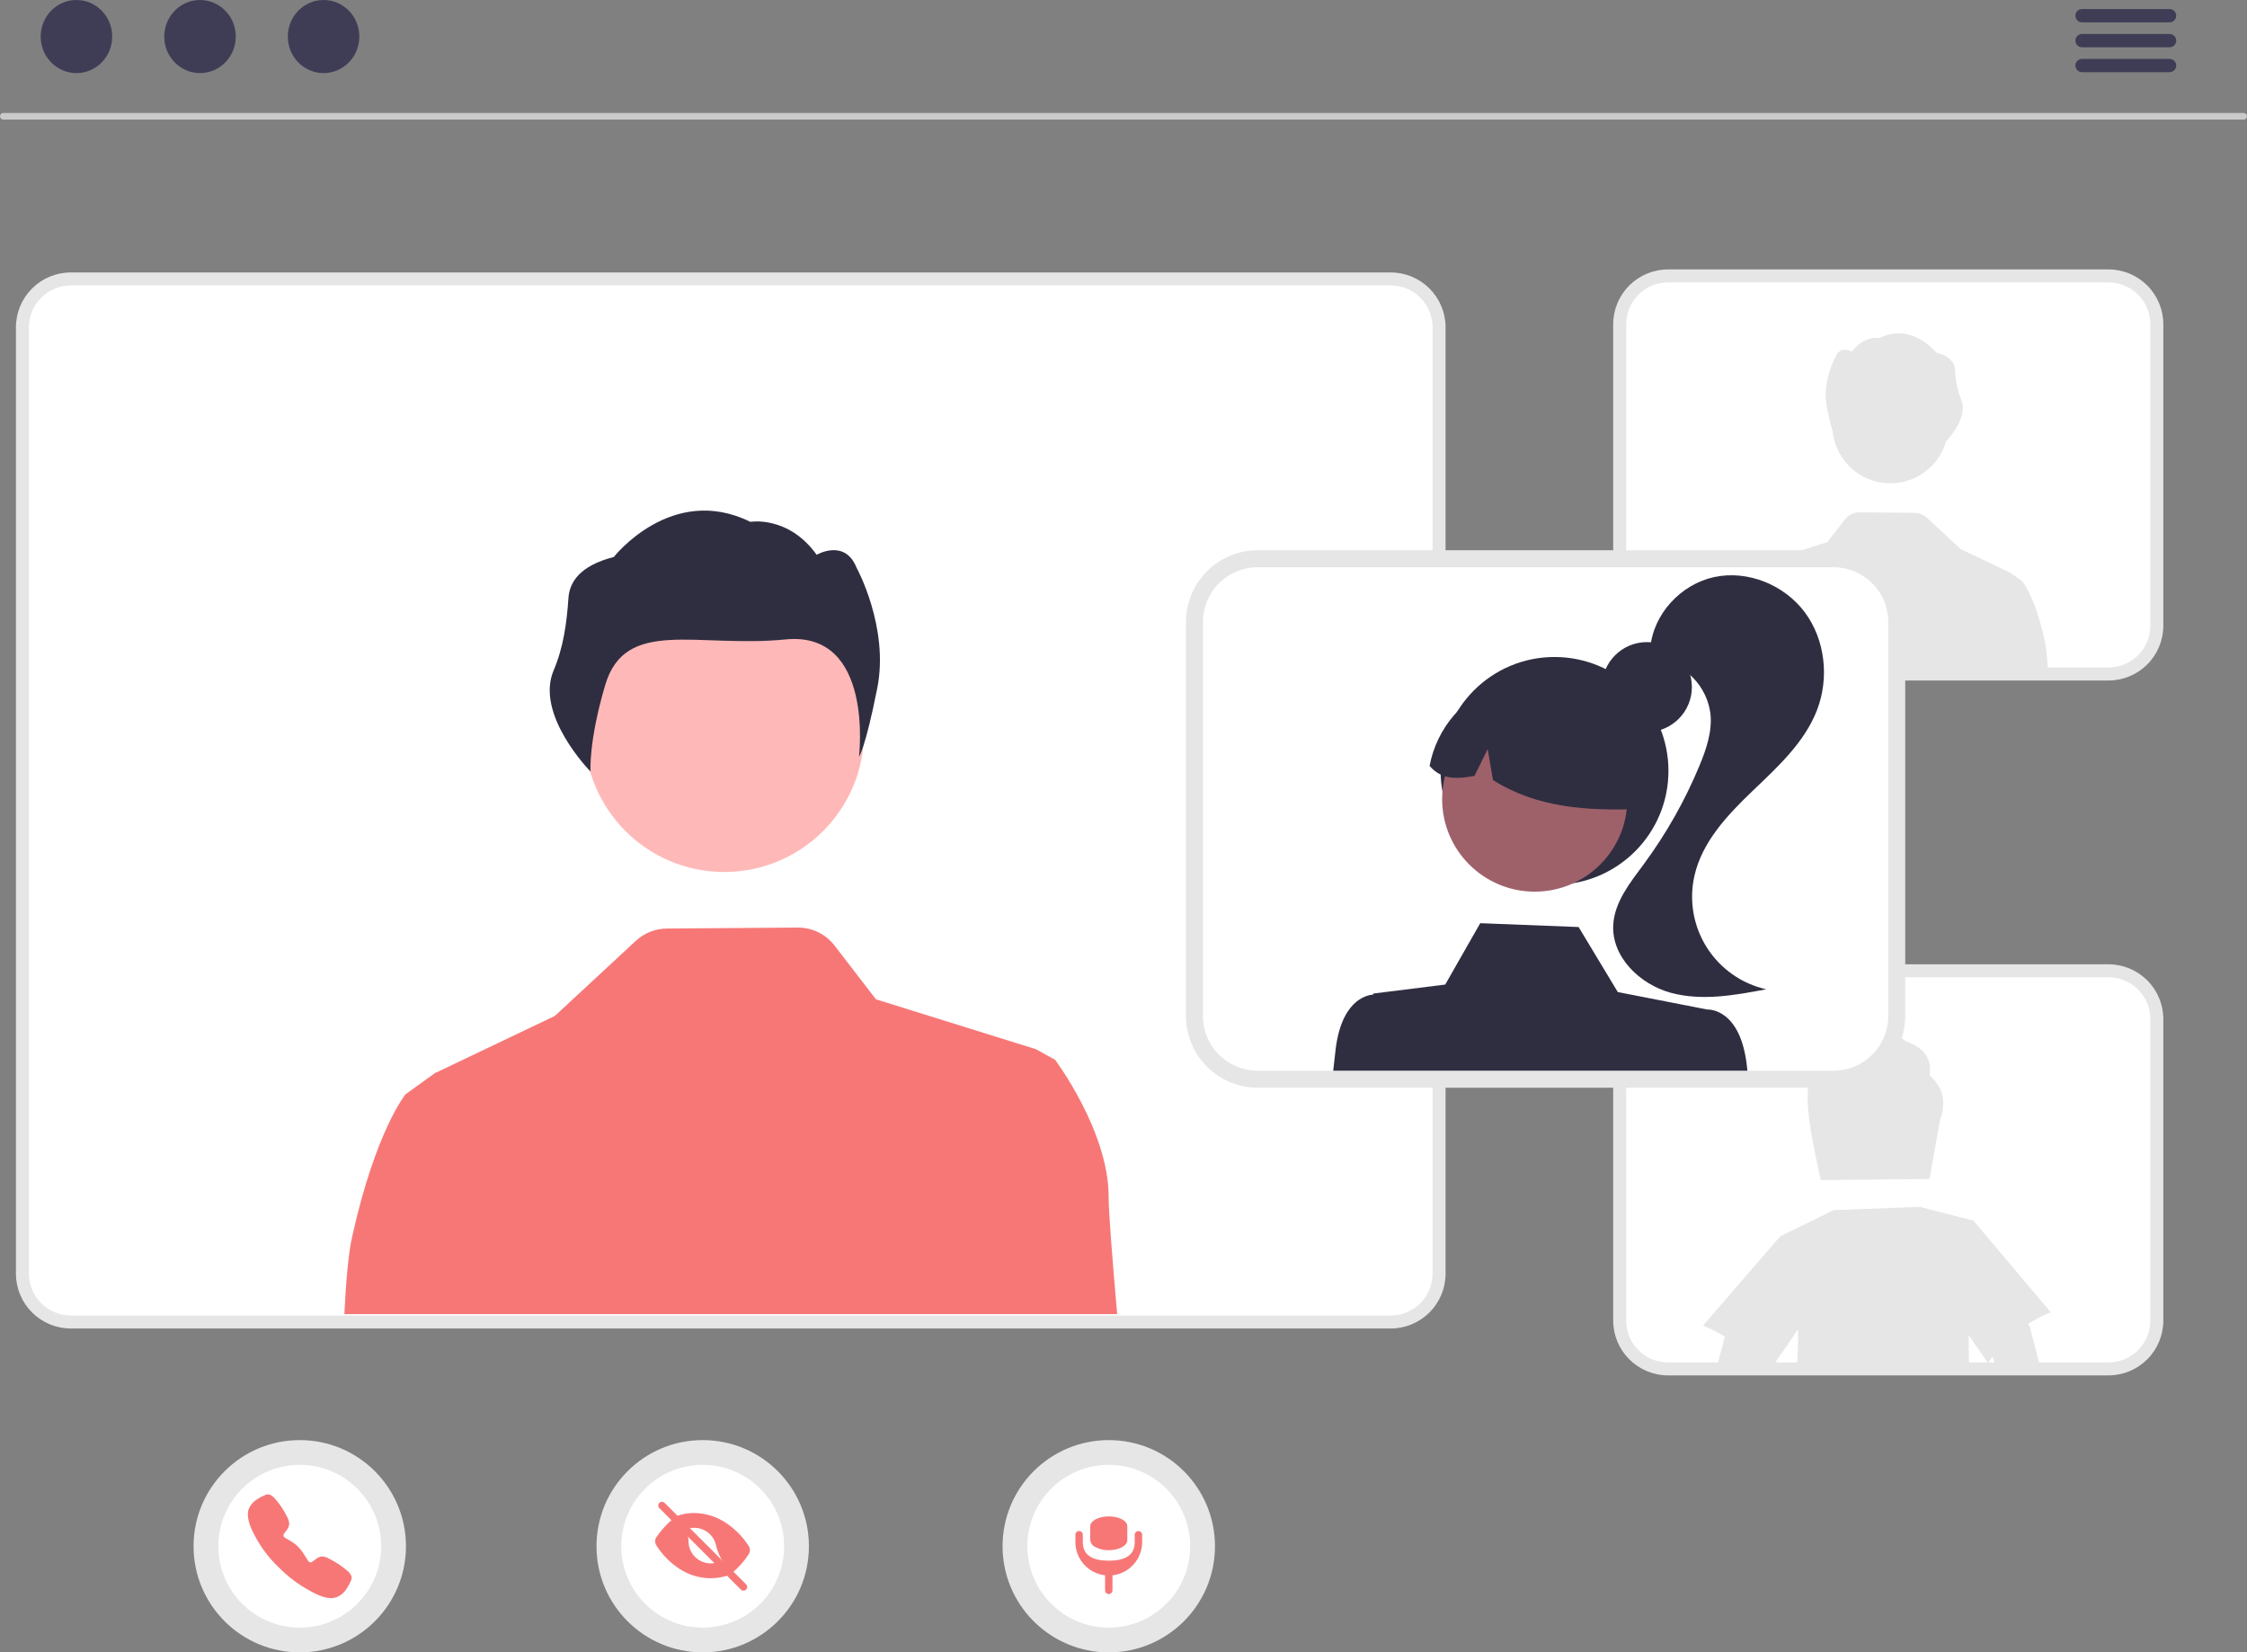 <svg width="393" height="289" viewBox="0 0 393 289" fill="none" xmlns="http://www.w3.org/2000/svg">
<rect x="0" y="0" width="393" height="289" fill="#808080" stroke="none"/>
<g clip-path="url(#clip0_32_341)">
<path d="M243.242 232.354H12.377C9.835 232.351 7.398 231.34 5.6 229.544C3.802 227.747 2.791 225.311 2.788 222.77V57.234C2.791 54.693 3.802 52.257 5.6 50.461C7.398 48.664 9.835 47.654 12.377 47.651H243.242C245.784 47.654 248.221 48.664 250.019 50.461C251.816 52.257 252.828 54.693 252.83 57.234V222.77C252.828 225.311 251.816 227.747 250.019 229.544C248.221 231.34 245.784 232.351 243.242 232.354ZM12.377 52.694C11.173 52.696 10.018 53.175 9.167 54.026C8.315 54.877 7.836 56.03 7.835 57.234V222.77C7.836 223.974 8.315 225.128 9.167 225.979C10.018 226.83 11.173 227.308 12.377 227.31H243.242C244.446 227.308 245.6 226.83 246.452 225.979C247.303 225.128 247.782 223.974 247.784 222.77V57.234C247.782 56.03 247.303 54.877 246.452 54.026C245.6 53.175 244.446 52.696 243.242 52.694H12.377Z" fill="#E6E6E6"/>
<path d="M122.903 289C133.161 289 141.478 280.689 141.478 270.436C141.478 260.183 133.161 251.872 122.903 251.872C112.644 251.872 104.328 260.183 104.328 270.436C104.328 280.689 112.644 289 122.903 289Z" fill="#E6E6E6"/>
<path d="M122.903 284.668C130.768 284.668 137.144 278.296 137.144 270.436C137.144 262.575 130.768 256.203 122.903 256.203C115.038 256.203 108.662 262.575 108.662 270.436C108.662 278.296 115.038 284.668 122.903 284.668Z" fill="white"/>
<path d="M130.037 278.209C129.952 278.209 129.867 278.193 129.789 278.16C129.71 278.127 129.639 278.079 129.579 278.019L115.308 263.757C115.192 263.635 115.128 263.472 115.13 263.303C115.133 263.134 115.201 262.972 115.32 262.853C115.44 262.733 115.601 262.665 115.771 262.663C115.94 262.661 116.103 262.724 116.225 262.841L130.496 277.103C130.586 277.193 130.648 277.309 130.673 277.435C130.698 277.56 130.685 277.691 130.636 277.809C130.587 277.927 130.504 278.029 130.397 278.1C130.291 278.171 130.165 278.209 130.037 278.209H130.037Z" fill="#F77777"/>
<path d="M130.957 271.808C131.091 271.597 131.162 271.352 131.161 271.103C131.16 270.853 131.088 270.609 130.953 270.399C129.912 268.774 128.541 267.386 126.928 266.326C125.294 265.24 123.38 264.648 121.417 264.622C120.427 264.623 119.444 264.784 118.505 265.099C118.479 265.108 118.455 265.123 118.437 265.144C118.418 265.164 118.405 265.189 118.399 265.216C118.392 265.243 118.393 265.271 118.401 265.298C118.408 265.324 118.422 265.348 118.442 265.368L120.357 267.282C120.377 267.302 120.402 267.316 120.43 267.323C120.457 267.331 120.486 267.331 120.513 267.324C121.516 267.08 122.574 267.244 123.456 267.78C124.338 268.316 124.97 269.18 125.215 270.183L125.219 270.202C125.55 271.751 126.306 273.178 127.402 274.324L128.012 274.934C128.041 274.963 128.079 274.979 128.12 274.981C128.16 274.983 128.2 274.969 128.231 274.943C129.291 274.04 130.21 272.983 130.957 271.808Z" fill="#F77777"/>
<path d="M124.313 273.44C123.802 273.44 123.295 273.34 122.823 273.144C122.351 272.949 121.922 272.662 121.561 272.301C121.199 271.94 120.912 271.511 120.717 271.039C120.521 270.568 120.421 270.062 120.421 269.551C120.421 269.548 120.421 269.544 120.421 269.541C120.429 269.201 120.37 268.863 120.247 268.546C120.124 268.229 119.939 267.94 119.703 267.695L117.778 265.77C117.749 265.741 117.71 265.724 117.669 265.723C117.628 265.721 117.589 265.735 117.557 265.762C116.517 266.663 115.595 267.694 114.815 268.829C114.669 269.039 114.588 269.288 114.583 269.545C114.579 269.801 114.65 270.053 114.789 270.269C115.813 271.895 117.171 273.285 118.774 274.347C120.411 275.438 122.332 276.024 124.3 276.033C125.3 276.031 126.293 275.873 127.244 275.565C127.271 275.557 127.295 275.542 127.314 275.521C127.333 275.501 127.346 275.476 127.353 275.449C127.359 275.422 127.359 275.394 127.351 275.367C127.344 275.34 127.329 275.316 127.31 275.296L125.385 273.373C125.365 273.354 125.34 273.339 125.313 273.332C125.286 273.324 125.258 273.324 125.23 273.331C124.93 273.404 124.622 273.44 124.313 273.44Z" fill="#F77777"/>
<path d="M52.428 289C62.686 289 71.002 280.689 71.002 270.436C71.002 260.183 62.686 251.872 52.428 251.872C42.169 251.872 33.853 260.183 33.853 270.436C33.853 280.689 42.169 289 52.428 289Z" fill="#E6E6E6"/>
<path d="M52.428 284.668C60.292 284.668 66.668 278.296 66.668 270.436C66.668 262.575 60.292 256.203 52.428 256.203C44.563 256.203 38.187 262.575 38.187 270.436C38.187 278.296 44.563 284.668 52.428 284.668Z" fill="white"/>
<path d="M57.898 279.511C57.107 279.511 55.995 279.225 54.331 278.296C52.262 277.191 50.373 275.778 48.728 274.107C47.025 272.486 45.603 270.595 44.52 268.509C43.027 265.794 43.281 264.371 43.566 263.763C43.894 263.098 44.411 262.544 45.051 262.17C45.419 261.93 45.807 261.723 46.213 261.554C46.253 261.537 46.291 261.52 46.325 261.505C46.459 261.429 46.607 261.383 46.761 261.369C46.914 261.355 47.069 261.374 47.214 261.424C47.538 261.58 47.826 261.8 48.06 262.072C48.903 263.018 49.614 264.073 50.175 265.21C50.405 265.603 50.546 266.041 50.589 266.494C50.556 266.943 50.374 267.368 50.072 267.702C50.019 267.775 49.967 267.844 49.916 267.911C49.607 268.317 49.539 268.434 49.584 268.643C49.674 269.063 51.044 269.428 52.152 270.533C53.26 271.638 53.78 273.155 54.202 273.245C54.42 273.291 54.539 273.221 54.958 272.901C55.018 272.856 55.08 272.808 55.144 272.761C55.479 272.445 55.912 272.252 56.371 272.212H56.373C56.833 272.259 57.276 272.415 57.665 272.665C58.789 273.235 59.839 273.939 60.792 274.763C61.065 274.996 61.286 275.283 61.443 275.606C61.493 275.752 61.511 275.907 61.498 276.061C61.484 276.214 61.437 276.363 61.361 276.498C61.346 276.531 61.33 276.568 61.312 276.609C61.142 277.013 60.934 277.401 60.693 277.767C60.317 278.407 59.762 278.922 59.096 279.249C58.722 279.426 58.312 279.516 57.898 279.511Z" fill="#F77777"/>
<path d="M193.924 289C204.183 289 212.499 280.689 212.499 270.436C212.499 260.183 204.183 251.872 193.924 251.872C183.666 251.872 175.349 260.183 175.349 270.436C175.349 280.689 183.666 289 193.924 289Z" fill="#E6E6E6"/>
<path d="M193.924 284.668C201.789 284.668 208.165 278.296 208.165 270.436C208.165 262.575 201.789 256.203 193.924 256.203C186.059 256.203 179.684 262.575 179.684 270.436C179.684 278.296 186.059 284.668 193.924 284.668Z" fill="white"/>
<path d="M199.113 267.778C198.941 267.778 198.776 267.846 198.655 267.968C198.533 268.089 198.465 268.254 198.465 268.426V269.723C198.465 272.229 196.432 272.964 193.924 272.964C191.417 272.964 189.384 272.229 189.384 269.723V268.426C189.384 268.254 189.315 268.089 189.194 267.968C189.072 267.846 188.907 267.778 188.735 267.778C188.563 267.778 188.398 267.846 188.276 267.968C188.155 268.089 188.086 268.254 188.086 268.426V269.723C188.088 271.157 188.618 272.541 189.575 273.609C190.532 274.678 191.849 275.358 193.276 275.518V278.15C193.276 278.322 193.344 278.487 193.466 278.609C193.587 278.73 193.752 278.798 193.924 278.798H193.924C194.096 278.798 194.261 278.73 194.383 278.609C194.504 278.487 194.573 278.322 194.573 278.15V275.518C195.999 275.358 197.316 274.678 198.273 273.609C199.23 272.541 199.76 271.157 199.762 269.723V268.426C199.762 268.254 199.694 268.089 199.572 267.968C199.45 267.846 199.285 267.778 199.113 267.778Z" fill="#F77777"/>
<path d="M193.924 271.13C193.129 271.145 192.342 270.965 191.632 270.606C191.377 270.504 191.154 270.336 190.986 270.118C190.819 269.901 190.714 269.642 190.681 269.369V266.957C190.674 266 192.115 265.221 193.899 265.218C193.908 265.218 193.916 265.218 193.924 265.218C195.696 265.207 197.148 265.969 197.168 266.919C197.168 266.932 197.168 266.944 197.168 266.957V269.369C197.177 270.335 195.726 271.123 193.924 271.13Z" fill="#F77777"/>
<path d="M243.242 230.084H12.377C10.437 230.082 8.577 229.31 7.205 227.939C5.833 226.568 5.062 224.709 5.059 222.77V57.234C5.062 55.295 5.833 53.436 7.205 52.065C8.577 50.694 10.437 49.922 12.377 49.92H243.242C245.182 49.922 247.042 50.694 248.414 52.065C249.786 53.436 250.557 55.295 250.559 57.234V222.77C250.557 224.709 249.786 226.568 248.414 227.939C247.042 229.31 245.182 230.082 243.242 230.084Z" fill="white"/>
<path d="M126.679 152.509C140.175 152.509 151.116 141.574 151.116 128.086C151.116 114.598 140.175 103.664 126.679 103.664C113.183 103.664 102.243 114.598 102.243 128.086C102.243 141.574 113.183 152.509 126.679 152.509Z" fill="#FFB8B8"/>
<path d="M99.42 104.592C99.604 101.787 101.46 98.917 107.356 97.418C107.356 97.418 117.475 84.486 131.225 91.267C131.225 91.267 137.891 90.121 142.834 97.033C142.834 97.033 147.735 94.145 149.802 99.265C149.802 99.265 155.55 109.709 153.434 120.362C151.318 131.015 150.235 132.344 150.235 132.344C150.235 132.344 152.932 110.309 137.397 111.837C121.862 113.365 109.354 107.905 105.836 119.859C102.915 129.786 103.283 134.942 103.283 134.942C103.283 134.942 93.514 125.039 96.835 117.241C98.534 113.253 99.135 108.917 99.42 104.592Z" fill="#2F2E41"/>
<path d="M60.227 229.832H195.392C194.488 219.527 193.898 211.861 193.898 209.268C193.898 197.834 184.536 185.356 184.536 185.356L181.185 183.504L153.202 174.779L145.96 165.377C145.201 164.39 144.224 163.592 143.105 163.046C141.986 162.5 140.755 162.22 139.51 162.23L116.633 162.401C114.62 162.417 112.685 163.183 111.208 164.55L97.042 177.684L76.265 187.6L76.23 187.565L76.013 187.726L72.929 189.945L70.946 191.378C70.946 191.378 65.743 197.617 61.584 216.329C60.959 219.144 60.52 223.855 60.227 229.832Z" fill="#F77777"/>
<path d="M392.431 20.919H0.569C0.417 20.916 0.272 20.853 0.166 20.744C0.06 20.636 0 20.49 0 20.338C0 20.186 0.06 20.04 0.166 19.931C0.272 19.823 0.417 19.76 0.569 19.757H392.431C392.583 19.76 392.728 19.823 392.834 19.931C392.941 20.04 393 20.186 393 20.338C393 20.49 392.941 20.636 392.834 20.744C392.728 20.853 392.583 20.916 392.431 20.919Z" fill="#CACACA"/>
<path d="M13.37 12.784C16.825 12.784 19.626 9.922 19.626 6.392C19.626 2.862 16.825 0 13.37 0C9.915 0 7.114 2.862 7.114 6.392C7.114 9.922 9.915 12.784 13.37 12.784Z" fill="#3F3D56"/>
<path d="M34.982 12.784C38.437 12.784 41.238 9.922 41.238 6.392C41.238 2.862 38.437 0 34.982 0C31.527 0 28.726 2.862 28.726 6.392C28.726 9.922 31.527 12.784 34.982 12.784Z" fill="#3F3D56"/>
<path d="M56.594 12.784C60.05 12.784 62.85 9.922 62.85 6.392C62.85 2.862 60.05 0 56.594 0C53.139 0 50.338 2.862 50.338 6.392C50.338 9.922 53.139 12.784 56.594 12.784Z" fill="#3F3D56"/>
<path d="M379.482 3.91H364.126C363.822 3.903 363.533 3.778 363.32 3.56C363.108 3.343 362.989 3.051 362.989 2.748C362.989 2.444 363.108 2.152 363.32 1.935C363.533 1.717 363.822 1.592 364.126 1.585H379.482C379.786 1.592 380.076 1.717 380.288 1.935C380.501 2.152 380.62 2.444 380.62 2.748C380.62 3.051 380.501 3.343 380.288 3.56C380.076 3.778 379.786 3.903 379.482 3.91Z" fill="#3F3D56"/>
<path d="M379.482 8.268H364.126C363.822 8.261 363.533 8.136 363.32 7.919C363.108 7.701 362.989 7.41 362.989 7.106C362.989 6.802 363.108 6.51 363.32 6.293C363.533 6.076 363.822 5.95 364.126 5.944H379.482C379.786 5.95 380.076 6.076 380.288 6.293C380.501 6.51 380.62 6.802 380.62 7.106C380.62 7.41 380.501 7.701 380.288 7.919C380.076 8.136 379.786 8.261 379.482 8.268Z" fill="#3F3D56"/>
<path d="M379.482 12.626H364.126C363.822 12.619 363.533 12.494 363.32 12.277C363.108 12.059 362.989 11.768 362.989 11.464C362.989 11.16 363.108 10.868 363.32 10.651C363.533 10.434 363.822 10.308 364.126 10.302H379.482C379.786 10.308 380.076 10.434 380.288 10.651C380.501 10.868 380.62 11.16 380.62 11.464C380.62 11.768 380.501 12.059 380.288 12.277C380.076 12.494 379.786 12.619 379.482 12.626Z" fill="#3F3D56"/>
<path d="M368.776 240.556H291.735C289.193 240.554 286.756 239.543 284.958 237.746C283.161 235.95 282.15 233.514 282.147 230.973V178.237C282.15 175.697 283.161 173.261 284.958 171.464C286.756 169.668 289.193 168.657 291.735 168.654H368.776C371.318 168.657 373.756 169.668 375.553 171.464C377.351 173.261 378.362 175.697 378.365 178.237V230.973C378.362 233.514 377.351 235.95 375.553 237.746C373.756 239.543 371.318 240.554 368.776 240.556ZM291.735 173.698C290.531 173.699 289.377 174.178 288.525 175.029C287.674 175.88 287.195 177.034 287.193 178.237V230.973C287.195 232.177 287.674 233.331 288.525 234.182C289.377 235.033 290.531 235.511 291.735 235.513H368.776C369.98 235.511 371.135 235.033 371.986 234.182C372.838 233.331 373.317 232.177 373.318 230.973V178.237C373.317 177.034 372.838 175.88 371.986 175.029C371.135 174.178 369.98 173.699 368.776 173.698H291.735Z" fill="#E6E6E6"/>
<path d="M368.776 238.287H291.735C289.795 238.285 287.935 237.513 286.563 236.142C285.191 234.771 284.42 232.912 284.417 230.973V178.237C284.42 176.298 285.191 174.439 286.563 173.068C287.935 171.697 289.795 170.926 291.735 170.924H368.776C370.716 170.926 372.576 171.697 373.948 173.068C375.32 174.439 376.091 176.298 376.094 178.237V230.973C376.091 232.912 375.32 234.771 373.948 236.142C372.576 237.513 370.716 238.285 368.776 238.287Z" fill="white"/>
<path d="M337.48 188.09C337.925 185.314 336.665 183.269 333.324 182.115C330 179.233 325.088 178.541 322.14 183.158C320.949 183.087 319.778 183.478 318.869 184.25C317.96 185.022 317.385 186.114 317.263 187.3C314.555 190.446 317.562 201.993 318.453 206.392L323.207 206.345L332.697 206.252L337.48 206.205L339.303 195.888C340.411 192.889 339.96 190.258 337.48 188.09Z" fill="#E6E6E6"/>
<path d="M354.743 231.524C355.985 230.732 357.3 230.061 358.67 229.521L345.153 213.48L336.22 211.196C336.146 211.155 336.074 211.112 336.002 211.069L320.932 211.647L320.868 211.582L311.366 216.228L297.848 231.847C299.182 232.369 300.464 233.016 301.676 233.78L300.281 239.082H309.953L312.526 235.344H312.655C312.655 235.28 312.661 235.215 312.661 235.151L314.467 232.526C314.508 234.647 314.449 236.832 314.303 239.082H344.385C344.338 237.213 344.327 235.356 344.327 233.51L347.691 238.391C347.943 238.021 348.213 237.676 348.483 237.324L349.145 239.082H356.847L355.001 232.063C354.949 231.869 354.861 231.687 354.743 231.524Z" fill="#E6E6E6"/>
<path d="M368.776 119.022H291.735C289.193 119.019 286.756 118.008 284.958 116.212C283.161 114.415 282.15 111.979 282.147 109.439V56.703C282.15 54.162 283.161 51.726 284.958 49.93C286.756 48.133 289.193 47.123 291.735 47.12H368.776C371.318 47.123 373.756 48.133 375.553 49.93C377.351 51.726 378.362 54.162 378.365 56.703V109.439C378.362 111.979 377.351 114.415 375.553 116.212C373.756 118.008 371.318 119.019 368.776 119.022ZM291.735 52.164C290.531 52.165 289.377 52.644 288.525 53.495C287.674 54.346 287.195 55.499 287.193 56.703V109.439C287.195 110.642 287.674 111.796 288.525 112.647C289.377 113.498 290.531 113.977 291.735 113.978H368.776C369.98 113.977 371.135 113.498 371.986 112.647C372.838 111.796 373.317 110.642 373.318 109.439V56.703C373.317 55.499 372.838 54.346 371.986 53.495C371.135 52.644 369.98 52.165 368.776 52.164H291.735Z" fill="#E6E6E6"/>
<path d="M368.776 116.752H291.735C289.795 116.75 287.935 115.979 286.563 114.608C285.192 113.237 284.42 111.378 284.418 109.439V56.703C284.42 54.764 285.192 52.905 286.563 51.534C287.935 50.163 289.795 49.392 291.735 49.389H368.776C370.716 49.392 372.576 50.163 373.948 51.534C375.32 52.905 376.092 54.764 376.094 56.703V109.439C376.092 111.378 375.32 113.237 373.948 114.608C372.576 115.979 370.716 116.75 368.776 116.752Z" fill="white"/>
<path d="M320.525 75.391C320.756 77.736 321.797 79.926 323.469 81.587C325.141 83.247 327.339 84.273 329.686 84.489C332.033 84.704 334.382 84.096 336.329 82.768C338.276 81.44 339.699 79.476 340.353 77.213C340.682 76.871 344.32 72.985 343.003 69.894C342.353 68.216 341.99 66.442 341.931 64.644C341.854 63.48 341.084 62.289 338.637 61.666C338.637 61.666 334.437 56.299 328.73 59.114C328.73 59.114 325.963 58.638 323.912 61.507C323.912 61.507 321.878 60.308 321.02 62.433C321.02 62.433 318.634 66.768 319.513 71.189C319.77 72.608 320.108 74.011 320.525 75.391Z" fill="#E6E6E6"/>
<path d="M357.634 112.067C355.908 104.301 353.748 101.712 353.748 101.712L352.925 101.117L351.645 100.196L351.555 100.129L351.541 100.144L342.917 96.028L337.038 90.577C336.425 90.01 335.622 89.692 334.786 89.685L325.291 89.614C324.775 89.61 324.264 89.726 323.799 89.953C323.335 90.179 322.929 90.51 322.615 90.92L319.609 94.822L307.995 98.444L306.604 99.212C306.604 99.212 302.718 104.391 302.718 109.137C302.718 110.213 302.473 113.395 302.098 117.671H358.197C358.147 115.792 357.959 113.919 357.634 112.067Z" fill="#E6E6E6"/>
<path d="M320.687 190.239H219.964C216.641 190.236 213.454 188.914 211.104 186.566C208.754 184.217 207.432 181.032 207.428 177.71V108.764C207.432 105.442 208.754 102.257 211.104 99.909C213.454 97.56 216.64 96.239 219.964 96.235H320.687C324.011 96.239 327.197 97.56 329.547 99.909C331.898 102.257 333.22 105.442 333.223 108.764V177.71C333.22 181.032 331.898 184.217 329.547 186.566C327.197 188.914 324.011 190.236 320.687 190.239ZM219.964 102.829C218.39 102.831 216.88 103.457 215.767 104.569C214.654 105.682 214.028 107.19 214.026 108.764V177.71C214.028 179.284 214.654 180.792 215.767 181.905C216.88 183.018 218.39 183.643 219.964 183.645H320.687C322.262 183.643 323.771 183.018 324.884 181.905C325.997 180.792 326.624 179.284 326.625 177.71V108.764C326.624 107.19 325.997 105.682 324.884 104.569C323.771 103.457 322.262 102.831 320.687 102.829H219.964Z" fill="#E6E6E6"/>
<path d="M320.686 99.201H219.964C217.427 99.205 214.995 100.214 213.201 102.007C211.407 103.799 210.398 106.23 210.395 108.766V177.713C210.398 180.248 211.408 182.678 213.202 184.47C214.996 186.262 217.428 187.269 219.964 187.272H320.686C323.222 187.269 325.654 186.262 327.448 184.47C329.242 182.678 330.252 180.248 330.256 177.713V108.766C330.252 106.23 329.243 103.799 327.449 102.007C325.655 100.214 323.223 99.205 320.686 99.201Z" fill="white"/>
<path d="M288.045 128.025C292.389 128.025 295.91 124.505 295.91 120.163C295.91 115.822 292.389 112.302 288.045 112.302C283.7 112.302 280.179 115.822 280.179 120.163C280.179 124.505 283.7 128.025 288.045 128.025Z" fill="#2F2E41"/>
<path d="M271.886 154.738C282.891 154.738 291.812 145.821 291.812 134.823C291.812 123.824 282.891 114.908 271.886 114.908C260.881 114.908 251.96 123.824 251.96 134.823C251.96 145.821 260.881 154.738 271.886 154.738Z" fill="#2F2E41"/>
<path d="M268.424 155.949C277.367 155.949 284.616 148.703 284.616 139.766C284.616 130.828 277.367 123.583 268.424 123.583C259.481 123.583 252.232 130.828 252.232 139.766C252.232 148.703 259.481 155.949 268.424 155.949Z" fill="#9E616A"/>
<path d="M262.32 119.612C265.465 118.541 268.841 118.334 272.094 119.013C275.347 119.692 278.357 121.232 280.811 123.472C283.264 125.711 285.071 128.569 286.041 131.745C287.012 134.922 287.11 138.3 286.327 141.528C277.823 141.757 269.018 141.421 261.116 136.426L260.193 131.013L257.891 135.712C255.038 136.199 252.214 136.519 250.034 133.953C250.647 130.697 252.104 127.659 254.26 125.142C256.416 122.626 259.195 120.719 262.32 119.612Z" fill="#2F2E41"/>
<path d="M299.833 100.924C305.684 99.672 312.091 102.296 315.662 107.095C319.233 111.893 319.951 118.57 317.811 124.154C315.628 129.851 310.915 134.127 306.508 138.348C302.101 142.569 297.664 147.282 296.342 153.237C295.389 157.527 296.177 162.019 298.533 165.729C300.89 169.438 304.622 172.062 308.911 173.026C303.392 174.072 297.643 175.112 292.223 173.636C286.802 172.161 281.845 167.364 282.156 161.758C282.38 157.718 285.139 154.345 287.539 151.087C291.448 145.778 294.703 140.018 297.231 133.93C298.438 131.024 299.493 127.922 299.154 124.794C298.849 122.464 297.802 120.294 296.169 118.604C294.536 116.914 292.402 115.793 290.083 115.406L288.636 113.376C289.119 107.415 293.982 102.176 299.833 100.924Z" fill="#2F2E41"/>
<path d="M305.574 186.826C304.525 176.146 298.599 176.565 298.599 176.565L282.952 173.51L276.099 162.137L258.894 161.466L252.769 172.199L240.184 173.772L240.174 173.95C238.926 174.044 234.427 175.029 233.525 184.206C233.441 185.05 233.326 186.082 233.179 187.272H305.621C305.605 187.114 305.589 186.968 305.574 186.826Z" fill="#2F2E41"/>
</g>
<defs>
<clipPath id="clip0_32_341">
<rect width="393" height="289" fill="white"/>
</clipPath>
</defs>
</svg>

